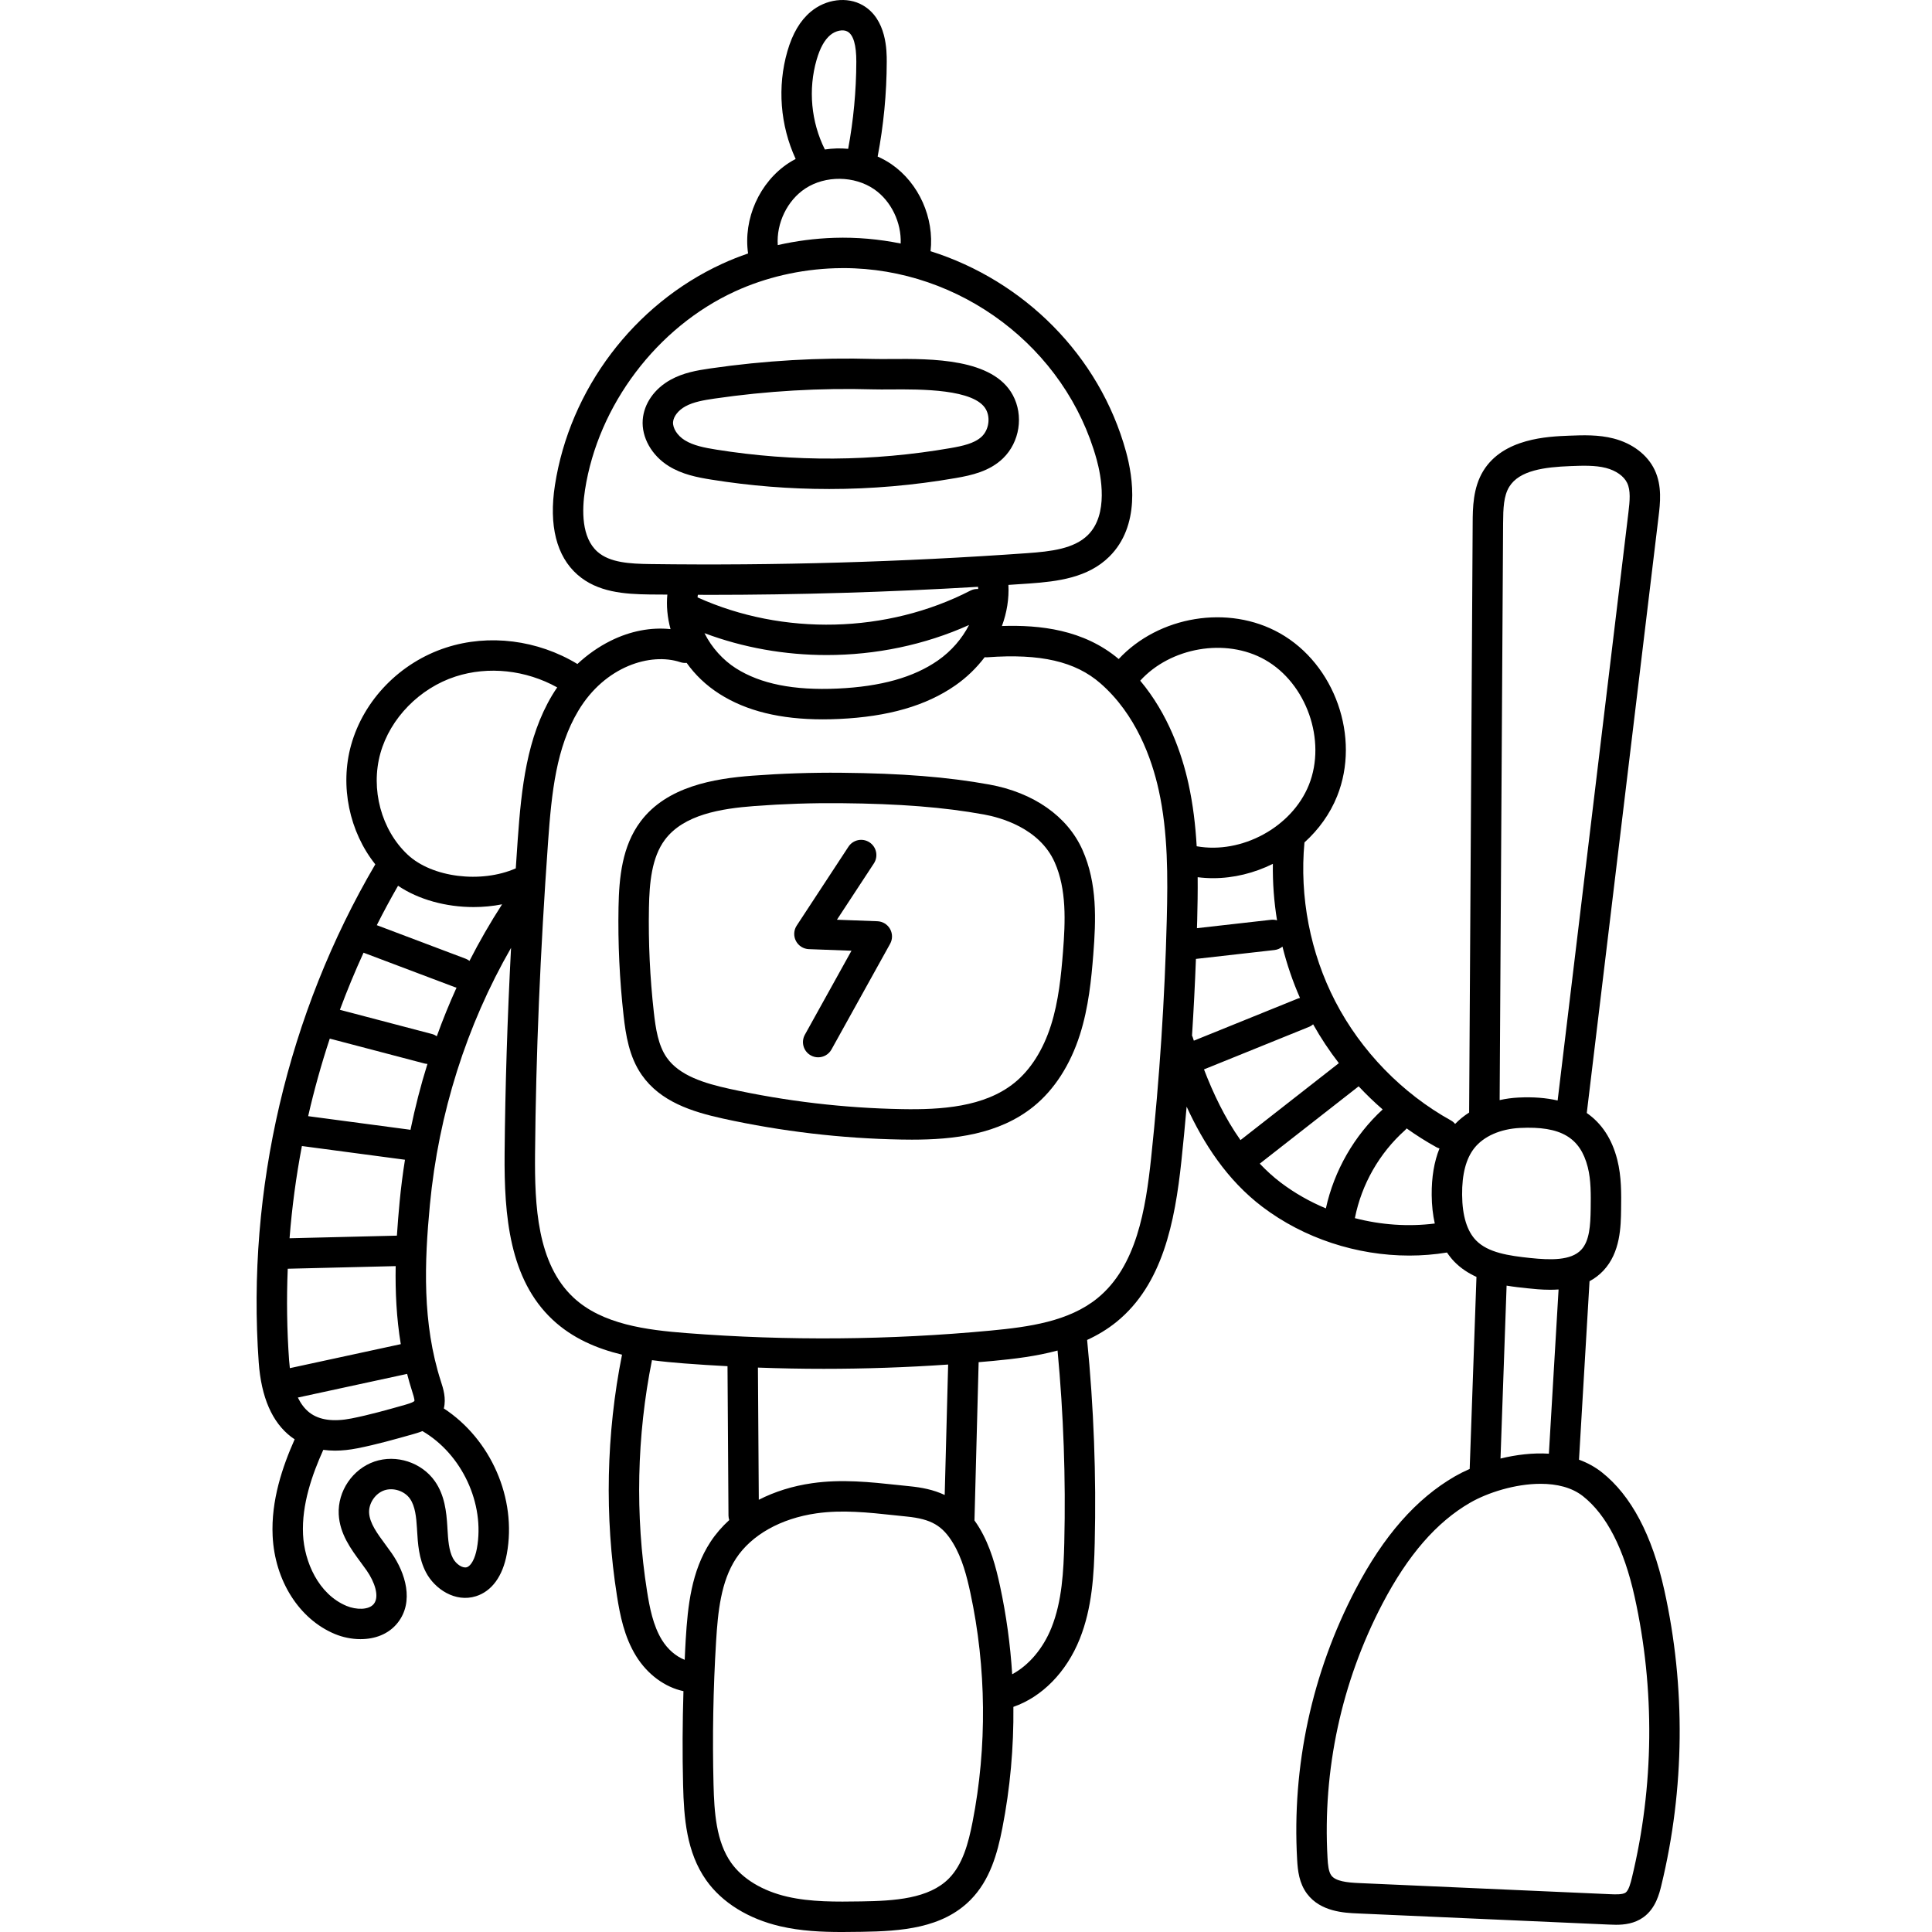 <svg height="512pt" viewBox="-68 0 512 512" width="512pt" xmlns="http://www.w3.org/2000/svg"><path d="m373.055 421.379c-3.227-14.562-8.789-25.055-16.523-31.184-1.859-1.473-3.914-2.57-6.082-3.363l2.793-47.297c1.316-.711 2.559-1.621 3.668-2.805 4.535-4.82 4.633-11.707 4.695-16.262.059-4.066.125-8.672-1.016-13.145-1.395-5.488-4.109-9.605-8.078-12.367l19.031-158.102c.41-3.406.973-8.074-1.039-12.316-1.898-3.996-5.867-7.035-10.891-8.332-4.031-1.043-8.129-.883-11.742-.746-5.668.219-17.457.676-22.773 9.312-2.77 4.5-2.801 9.898-2.824 13.836l-.938 156.227c-1.371.875-2.613 1.883-3.707 3.012-.301-.348-.652-.66-1.078-.895-12.961-7.188-23.855-18.391-30.672-31.547-6.648-12.832-9.531-27.758-8.184-42.152 3.738-3.379 6.766-7.531 8.664-12.277 6.23-15.562-.582-34.93-15.188-43.164-13.652-7.703-32.105-4.543-42.703 6.836-9.297-7.828-20.922-9.074-30.949-8.746 1.316-3.555 1.91-7.262 1.719-10.898 1.836-.121 3.68-.238 5.516-.367 7.637-.543 15.562-1.539 21.199-7.102 8.289-8.176 6.348-20.961 4.449-27.855-7.02-25.539-27.148-45.336-51.797-53.109 1.008-8.789-3.047-18.012-10.363-23.055-1.156-.793-2.387-1.461-3.656-2.031 1.574-8.27 2.391-16.703 2.41-25.109.008-2.797.031-11.309-6.352-14.984-4.113-2.375-9.801-1.652-13.824 1.746-2.785 2.352-4.797 5.762-6.145 10.426-2.73 9.418-1.914 19.68 2.184 28.559-.621.332-1.234.68-1.828 1.066-7.773 5.082-12.094 14.816-10.781 23.984-2.352.805-4.648 1.715-6.871 2.738-23.391 10.754-40.371 33.234-44.316 58.672-1.652 10.637.414 18.84 5.973 23.715 5.332 4.68 12.422 5.16 19.223 5.246 1.527.02 3.062.016 4.594.031-.273 2.902-.012 6.023.848 9.152-5.18-.547-10.66.496-15.867 3.086-3.191 1.586-6.168 3.68-8.816 6.152-10.52-6.379-23.438-8.023-34.777-4.352-12.199 3.949-21.855 13.855-25.199 25.852-3.027 10.852-.441 23.008 6.418 31.594-23.184 39.488-34.156 86.305-30.895 131.977.664 9.254 3.555 15.898 8.598 19.75.301.227.613.438.926.645-3.215 7.234-6.289 16.195-5.836 25.621.57 11.855 7.047 22.051 16.5 25.98 2.035.848 4.41 1.359 6.789 1.359 3.719 0 7.445-1.246 9.906-4.41 4.332-5.566 1.992-13.137-1.641-18.363-.543-.781-1.117-1.559-1.695-2.34-2.137-2.895-4.156-5.625-4.293-8.391-.125-2.512 1.641-5.117 4.02-5.93 2.383-.816 5.375.16 6.812 2.223 1.387 1.98 1.672 4.945 1.848 7.812l.031.543c.207 3.516.445 7.5 2.363 11.16 2.293 4.371 7.723 8.07 13.258 6.316 4.188-1.324 7.086-5.305 8.164-11.211 2.695-14.738-4.246-30.391-16.695-38.547.668-2.699-.168-5.301-.758-7.125-5.016-15.504-4.375-31.68-2.934-46.852 2.301-24.199 9.695-47.527 21.508-68.082-.98 18.785-1.547 36.805-1.707 54.488-.145 16.559 1.293 33.355 12.719 44.051 5.262 4.922 11.699 7.652 18.398 9.27-4.191 20.922-4.66 42.953-1.332 63.98.793 4.992 1.898 10.746 5.035 15.848 3.027 4.914 7.66 8.297 12.574 9.34-.254 8.297-.301 16.617-.094 24.871.219 8.695.875 17.805 6.141 25.254 4.168 5.891 11.137 10.223 19.621 12.188 5.477 1.27 10.977 1.516 16.383 1.516 1.734 0 3.461-.023 5.176-.051 10.523-.156 21.418-.938 28.863-8.477 5.16-5.23 7.102-12.25 8.43-19.055 2.055-10.504 3.023-21.297 2.918-32.082 7.59-2.633 14.062-9.199 17.582-18.008 3.297-8.242 3.77-17.078 3.969-25.418.434-17.895-.254-35.984-2.012-53.809 2.758-1.27 5.395-2.84 7.82-4.812 12.152-9.883 15.434-26.328 17.164-42.625.508-4.781.965-9.582 1.387-14.391 4.469 9.742 10.715 19.453 20.074 26.547 11.031 8.359 25.039 12.918 38.93 12.918 3.352 0 6.699-.27 9.992-.809.605.887 1.254 1.73 1.996 2.48 1.715 1.746 3.715 3.023 5.816 3.98l-1.797 50.895c-1.43.629-2.738 1.285-3.895 1.949-10.273 5.926-18.902 15.746-26.375 30.027-11.52 22.02-16.863 46.773-15.457 71.582.164 2.898.52 6.227 2.637 9.039 3.586 4.766 9.922 5.047 13.328 5.195l66.66 2.953c.566.023 1.199.055 1.875.055 2.219 0 4.91-.301 7.266-1.996 3.273-2.355 4.234-6.309 4.75-8.434 6.207-25.547 6.48-52.613.785-78.277zm-42.719-282.719c.023-4.012.16-7.27 1.633-9.66 2.691-4.371 9.383-5.215 16.215-5.48 3.211-.125 6.527-.25 9.414.492 2.664.691 4.766 2.18 5.621 3.988.941 1.977.715 4.629.32 7.891l-18.75 155.754c-3.043-.703-6.48-.977-10.328-.785-1.738.082-3.426.316-5.039.68zm-43.523 143.086-26.07 20.391c-4.156-5.879-7.246-12.422-9.672-18.738l27.844-11.273c.406-.164.758-.402 1.078-.672 2.012 3.586 4.293 7.027 6.82 10.293zm-38.754-6.938c-.043-.133-.105-.246-.16-.367.434-6.777.777-13.555 1.035-20.32l20.801-2.352c.812-.09 1.543-.422 2.129-.914 1.164 4.668 2.719 9.23 4.648 13.613-.211.047-.418.098-.625.184l-27.508 11.137c-.105-.328-.215-.66-.32-.98zm22.371-30.91c-.504-.148-1.047-.203-1.602-.141l-19.625 2.219c.02-.703.047-1.402.066-2.105.094-3.734.16-7.547.125-11.402 1.359.168 2.727.258 4.09.258 5.477 0 10.922-1.363 15.84-3.797-.074 5 .297 10.02 1.105 14.969zm-3.215-69.062c11.023 6.215 16.363 21.395 11.664 33.148-4.504 11.254-17.848 18.426-29.746 16.285-.32-5.527-.965-11.086-2.18-16.59-1.738-7.895-5.352-18.422-12.785-27.293 8.016-8.816 22.637-11.426 33.047-5.551zm-75.988-18.746c-.688-.035-1.391.086-2.051.426-22.098 11.379-49.668 12.031-72.324 1.797.027-.227.051-.457.09-.688.957.004 1.914.02 2.871.02 23.762 0 47.668-.719 71.383-2.133.008.195.027.383.031.578zm-2.418 9.539c-1.848 3.594-4.672 6.906-8.25 9.398-6.441 4.488-15.141 6.926-26.586 7.449-11.609.531-20.426-1.227-26.965-5.383-3.332-2.117-6.41-5.449-8.312-9.297 10.293 3.867 21.332 5.797 32.383 5.797 12.977 0 25.957-2.668 37.73-7.965zm-40.387-149.824c.895-3.086 2.074-5.215 3.605-6.508 1.406-1.191 3.426-1.594 4.594-.922 1.547.891 2.324 3.574 2.312 7.977-.02 7.73-.75 15.48-2.16 23.09-2.059-.195-4.137-.133-6.176.172-3.656-7.328-4.457-15.934-2.176-23.809zm-2.977 34.133c5.324-3.48 12.984-3.387 18.223.219 4.527 3.117 7.242 8.863 7.023 14.379-5.719-1.16-11.613-1.699-17.598-1.512-5.055.16-10.09.816-14.977 1.926-.398-5.766 2.5-11.859 7.328-15.012zm-55.09 96.297c-4.27-3.746-4.164-10.996-3.324-16.418 3.484-22.453 19.074-43.09 39.719-52.578 8.121-3.734 17.316-5.863 26.598-6.156.723-.023 1.438-.035 2.156-.035 30.938 0 58.961 21.059 67.129 50.77 1.148 4.18 3.223 14.492-2.34 19.98-3.684 3.633-9.723 4.344-16.109 4.797-33.082 2.352-66.668 3.324-99.816 2.887-5.52-.07-10.738-.375-14.012-3.246zm-57.547 53.395c2.586-9.281 10.402-17.266 19.914-20.344 8.719-2.824 18.637-1.73 26.945 2.883-.465.676-.918 1.359-1.336 2.062-6.711 11.238-8.148 24.516-9.129 38.273-.184 2.562-.348 5.09-.516 7.621-9.207 4.039-22.191 2.434-28.66-3.637-6.977-6.543-9.875-17.336-7.219-26.859zm23.605 55.016c-.301-.227-.625-.43-.996-.57l-23.562-8.895c1.781-3.535 3.66-7.02 5.633-10.449 5.438 3.684 12.727 5.648 20.02 5.648 2.547 0 5.086-.242 7.551-.73-3.129 4.84-6.012 9.844-8.645 14.996zm-8.66 19.973c-.371-.258-.785-.469-1.25-.59l-24.43-6.418c1.902-5.121 3.996-10.176 6.27-15.137l24.227 9.145c.137.055.277.082.418.117-1.914 4.211-3.652 8.512-5.234 12.883zm-33.699 99.758c-1.332-1.02-2.344-2.422-3.121-4.012l28.957-6.27c.391 1.508.812 3.012 1.301 4.516.219.676.73 2.258.629 2.66-.148.188-.707.52-2.504 1.027-4.637 1.312-9.43 2.668-14.156 3.602-4.801.949-8.535.438-11.105-1.523zm-5.445-13.914c-.574-8.059-.684-16.152-.355-24.234l28.605-.695c-.121 6.816.207 13.738 1.352 20.68l-29.395 6.359c-.09-.727-.156-1.434-.207-2.109zm29.293-41.949c-.277 2.949-.527 5.934-.719 8.945l-28.449.691c.637-8.195 1.734-16.359 3.273-24.441l27.316 3.633c-.59 3.703-1.066 7.426-1.422 11.172zm20.48 91.84c-.484 2.66-1.531 4.613-2.664 4.973-1.098.348-2.848-.785-3.684-2.375-1.113-2.125-1.281-4.926-1.457-7.895l-.031-.551c-.234-3.84-.699-8.246-3.285-11.945-3.5-5.012-10.242-7.211-16.031-5.234-5.789 1.98-9.766 7.852-9.465 13.961.258 5.199 3.238 9.227 5.863 12.781.531.719 1.059 1.434 1.559 2.152 2.055 2.957 3.441 6.828 1.898 8.809-1.312 1.688-4.711 1.609-7.238.559-7.492-3.117-11.195-11.75-11.539-18.922-.387-8.004 2.457-15.977 5.367-22.445 1 .137 2.031.211 3.105.211 1.871 0 3.852-.207 5.941-.621 5.047-.996 10-2.398 14.789-3.754.668-.188 1.527-.434 2.441-.805 10.434 6.086 16.605 19.207 14.43 31.102zm-17.605-110.926c-.086-.016-.164-.047-.254-.059l-26.859-3.574c1.586-6.938 3.496-13.797 5.73-20.551l25.059 6.582c.273.074.551.109.824.121-1.793 5.73-3.289 11.566-4.5 17.48zm72.949 134.988c-.113 1.812-.188 3.633-.273 5.453-2.293-.891-4.492-2.754-6.035-5.262-2.359-3.832-3.27-8.66-3.941-12.883-3.188-20.137-2.727-41.238 1.301-61.266 2.871.383 5.723.645 8.488.859 3.836.301 7.68.535 11.531.738l.258 39.605c.004.414.086.801.203 1.172-1.914 1.742-3.586 3.672-4.961 5.766-5.078 7.746-6.031 17-6.57 25.816zm68.629-38.23c-2.992-1.418-6.129-1.996-9.219-2.309-1.059-.105-2.113-.219-3.164-.332-7.34-.785-14.93-1.602-22.758-.48-5.148.734-9.926 2.242-14.125 4.391l-.23-35.031c5.812.211 11.633.328 17.453.324 11 0 22-.379 32.957-1.133zm7.375 86.688c-1.09 5.566-2.598 11.23-6.258 14.938-5.305 5.371-14.391 5.949-23.242 6.078-6.559.098-13.34.199-19.621-1.258-6.555-1.52-11.832-4.711-14.855-8.988-3.961-5.602-4.477-13.348-4.664-20.801-.316-12.598-.086-25.359.684-37.93.473-7.734 1.27-15.797 5.27-21.887 4.105-6.262 11.875-10.629 21.312-11.977 6.836-.977 13.598-.25 20.762.516 1.062.113 2.133.227 3.203.336 6.465.66 9.449 2.387 12.289 7.109 2.367 3.941 3.582 8.617 4.543 13.086 4.27 19.84 4.469 40.859.578 60.777zm24.32-74.156c-.184 7.609-.594 15.621-3.395 22.621-2.227 5.57-6.039 10.008-10.414 12.355-.496-7.852-1.562-15.656-3.207-23.297-1.105-5.148-2.543-10.594-5.516-15.539-.414-.691-.844-1.324-1.277-1.93 0-.012.004-.023.004-.035l1.105-41.902c1.301-.113 2.605-.223 3.906-.344 5.484-.516 11.348-1.215 17.008-2.742 1.586 16.848 2.191 33.918 1.785 50.812zm8.781-64.68c-7.59 6.172-18.156 7.621-28.328 8.582-26.727 2.516-53.852 2.738-80.613.66-10.477-.812-22.293-2.277-29.93-9.43-9.613-9-10.289-24.383-10.168-38.094.234-26.324 1.363-53.367 3.453-82.676.941-13.238 2.195-24.984 8.008-34.711 7.086-11.867 19.23-15.492 27.055-12.883.555.184 1.117.234 1.66.184 2.176 3.066 5.051 5.902 8.715 8.23 7.109 4.52 16.098 6.734 27.387 6.734 1.387 0 2.812-.035 4.27-.102 13.016-.594 23.098-3.504 30.828-8.891 3.043-2.117 5.648-4.668 7.781-7.477.234.023.473.035.715.02 14.074-1.023 23.309 1.105 29.961 6.906 9.426 8.223 13.605 19.941 15.453 28.324 2.477 11.238 2.41 23.082 2.129 34.254-.527 21.008-1.922 42.254-4.141 63.145-1.445 13.582-3.852 28.781-14.234 37.223zm43.02-35.66 26.203-20.492c2.016 2.152 4.141 4.199 6.363 6.129-7.543 6.949-12.852 16.203-15.047 26.219-4.262-1.777-8.297-4.066-11.957-6.836-2.012-1.523-3.852-3.219-5.562-5.02zm25.199 14.438c.008-.027.02-.055.023-.082 1.773-8.902 6.477-17.141 13.238-23.191.176-.156.32-.328.461-.504 2.531 1.805 5.16 3.469 7.867 4.969.27.152.551.258.836.34-1.406 3.484-2.105 7.613-2.062 12.367.023 2.738.309 5.242.82 7.527-7.035.891-14.273.371-21.184-1.426zm28.426-6.176c-.051-5.445 1.035-9.605 3.23-12.375 2.488-3.145 6.918-5.098 12.145-5.352 10.719-.523 15.914 2.492 17.926 10.402.875 3.438.82 7.305.77 11.043-.062 4.379-.301 8.504-2.512 10.852-2.699 2.875-8.09 2.742-13.512 2.172-5.738-.605-11.152-1.414-14.316-4.629-2.426-2.461-3.684-6.539-3.73-12.113zm11.789 24.062c1.949.328 3.805.527 5.414.695 1.664.176 3.801.402 6.133.402.727 0 1.473-.027 2.227-.078l-2.57 43.52c-4.312-.266-8.734.285-12.82 1.289zm33.172 157.051c-.25 1.035-.773 3.184-1.625 3.797-.801.574-2.77.488-4.074.43l-66.66-2.953c-3.086-.137-6.102-.473-7.246-1.992-.762-1.008-.922-2.848-1.023-4.645-1.324-23.359 3.707-46.66 14.551-67.387 6.742-12.883 14.348-21.645 23.258-26.781 4.594-2.648 11.902-5 18.652-5 4.242 0 8.266.93 11.254 3.297 6.246 4.949 10.844 13.902 13.66 26.609 5.426 24.469 5.168 50.273-.746 74.625zm0 0"/><path d="m194.188 207.91c-11.09-2.008-23.203-2.973-39.281-3.121-7.832-.07-15.746.191-23.535.777-10.125.766-22.645 2.832-29.613 12.133-4.887 6.523-5.695 14.77-5.844 22.711-.176 9.57.277 19.246 1.344 28.754.57 5.07 1.457 10.883 4.793 15.68 4.941 7.113 13.293 9.777 21.586 11.598 15.492 3.402 31.391 5.27 47.246 5.551.922.016 1.852.027 2.789.027 10.996 0 23.035-1.336 32.254-8.805 5.484-4.441 9.727-11.035 12.277-19.066 2.285-7.188 3.023-14.73 3.531-21.234.719-9.133 1.086-18.789-2.867-27.676-3.953-8.887-12.945-15.203-24.68-17.328zm19.512 44.371c-.477 6.059-1.152 13.055-3.18 19.426-2.07 6.523-5.414 11.797-9.668 15.242-7.996 6.477-19.57 7.168-29.824 6.98-15.324-.273-30.688-2.078-45.66-5.367-6.688-1.469-13.34-3.492-16.695-8.32-2.262-3.254-2.918-7.703-3.402-11.98-1.027-9.16-1.465-18.48-1.293-27.703.121-6.59.719-13.332 4.234-18.023 4.992-6.664 14.816-8.254 23.766-8.93 7.562-.57 15.254-.824 22.855-.754 15.602.145 27.297 1.066 37.918 2.992 4.289.777 14.699 3.566 18.75 12.672 3.188 7.16 2.836 15.668 2.199 23.766zm0 0"/><path d="m151.652 129.594c11.25 0 22.5-.973 33.66-2.91 4.184-.723 8.941-1.785 12.492-5.215 4.434-4.289 5.527-11.34 2.598-16.77-5.262-9.742-21.547-9.641-32.324-9.559-1.746.012-3.258.023-4.484-.012-14.477-.414-29.066.434-43.359 2.512-3.625.527-7.152 1.152-10.48 2.98-4.336 2.379-7.109 6.355-7.426 10.641-.344 4.625 2.352 9.43 6.863 12.242 3.574 2.223 7.559 3 11.336 3.605 10.336 1.656 20.73 2.484 31.125 2.484zm-41.285-17.738c.113-1.504 1.395-3.137 3.266-4.164 2.148-1.184 4.898-1.652 7.762-2.07 13.836-2.016 27.953-2.836 41.969-2.434 1.371.039 2.945.027 4.77.016 7.766-.055 22.215-.152 25.172 5.328 1.207 2.234.723 5.371-1.105 7.137-1.906 1.84-5.129 2.527-8.266 3.074-20.59 3.574-41.496 3.711-62.133.406-3.086-.496-6.047-1.059-8.344-2.492-1.938-1.207-3.207-3.18-3.09-4.801zm0 0"/><path d="m164.512 244.137-10.715-.398 9.793-14.926c1.219-1.863.703-4.363-1.16-5.582-1.863-1.223-4.363-.703-5.582 1.16l-13.711 20.902c-.797 1.215-.879 2.766-.211 4.059.668 1.293 1.98 2.129 3.434 2.18l11.293.422-12.352 22.258c-1.078 1.949-.375 4.402 1.57 5.48.621.348 1.293.508 1.953.508 1.418 0 2.793-.75 3.527-2.074l15.539-28.004c.68-1.227.672-2.715-.016-3.938-.691-1.219-1.961-1.996-3.363-2.047zm0 0"/></svg>